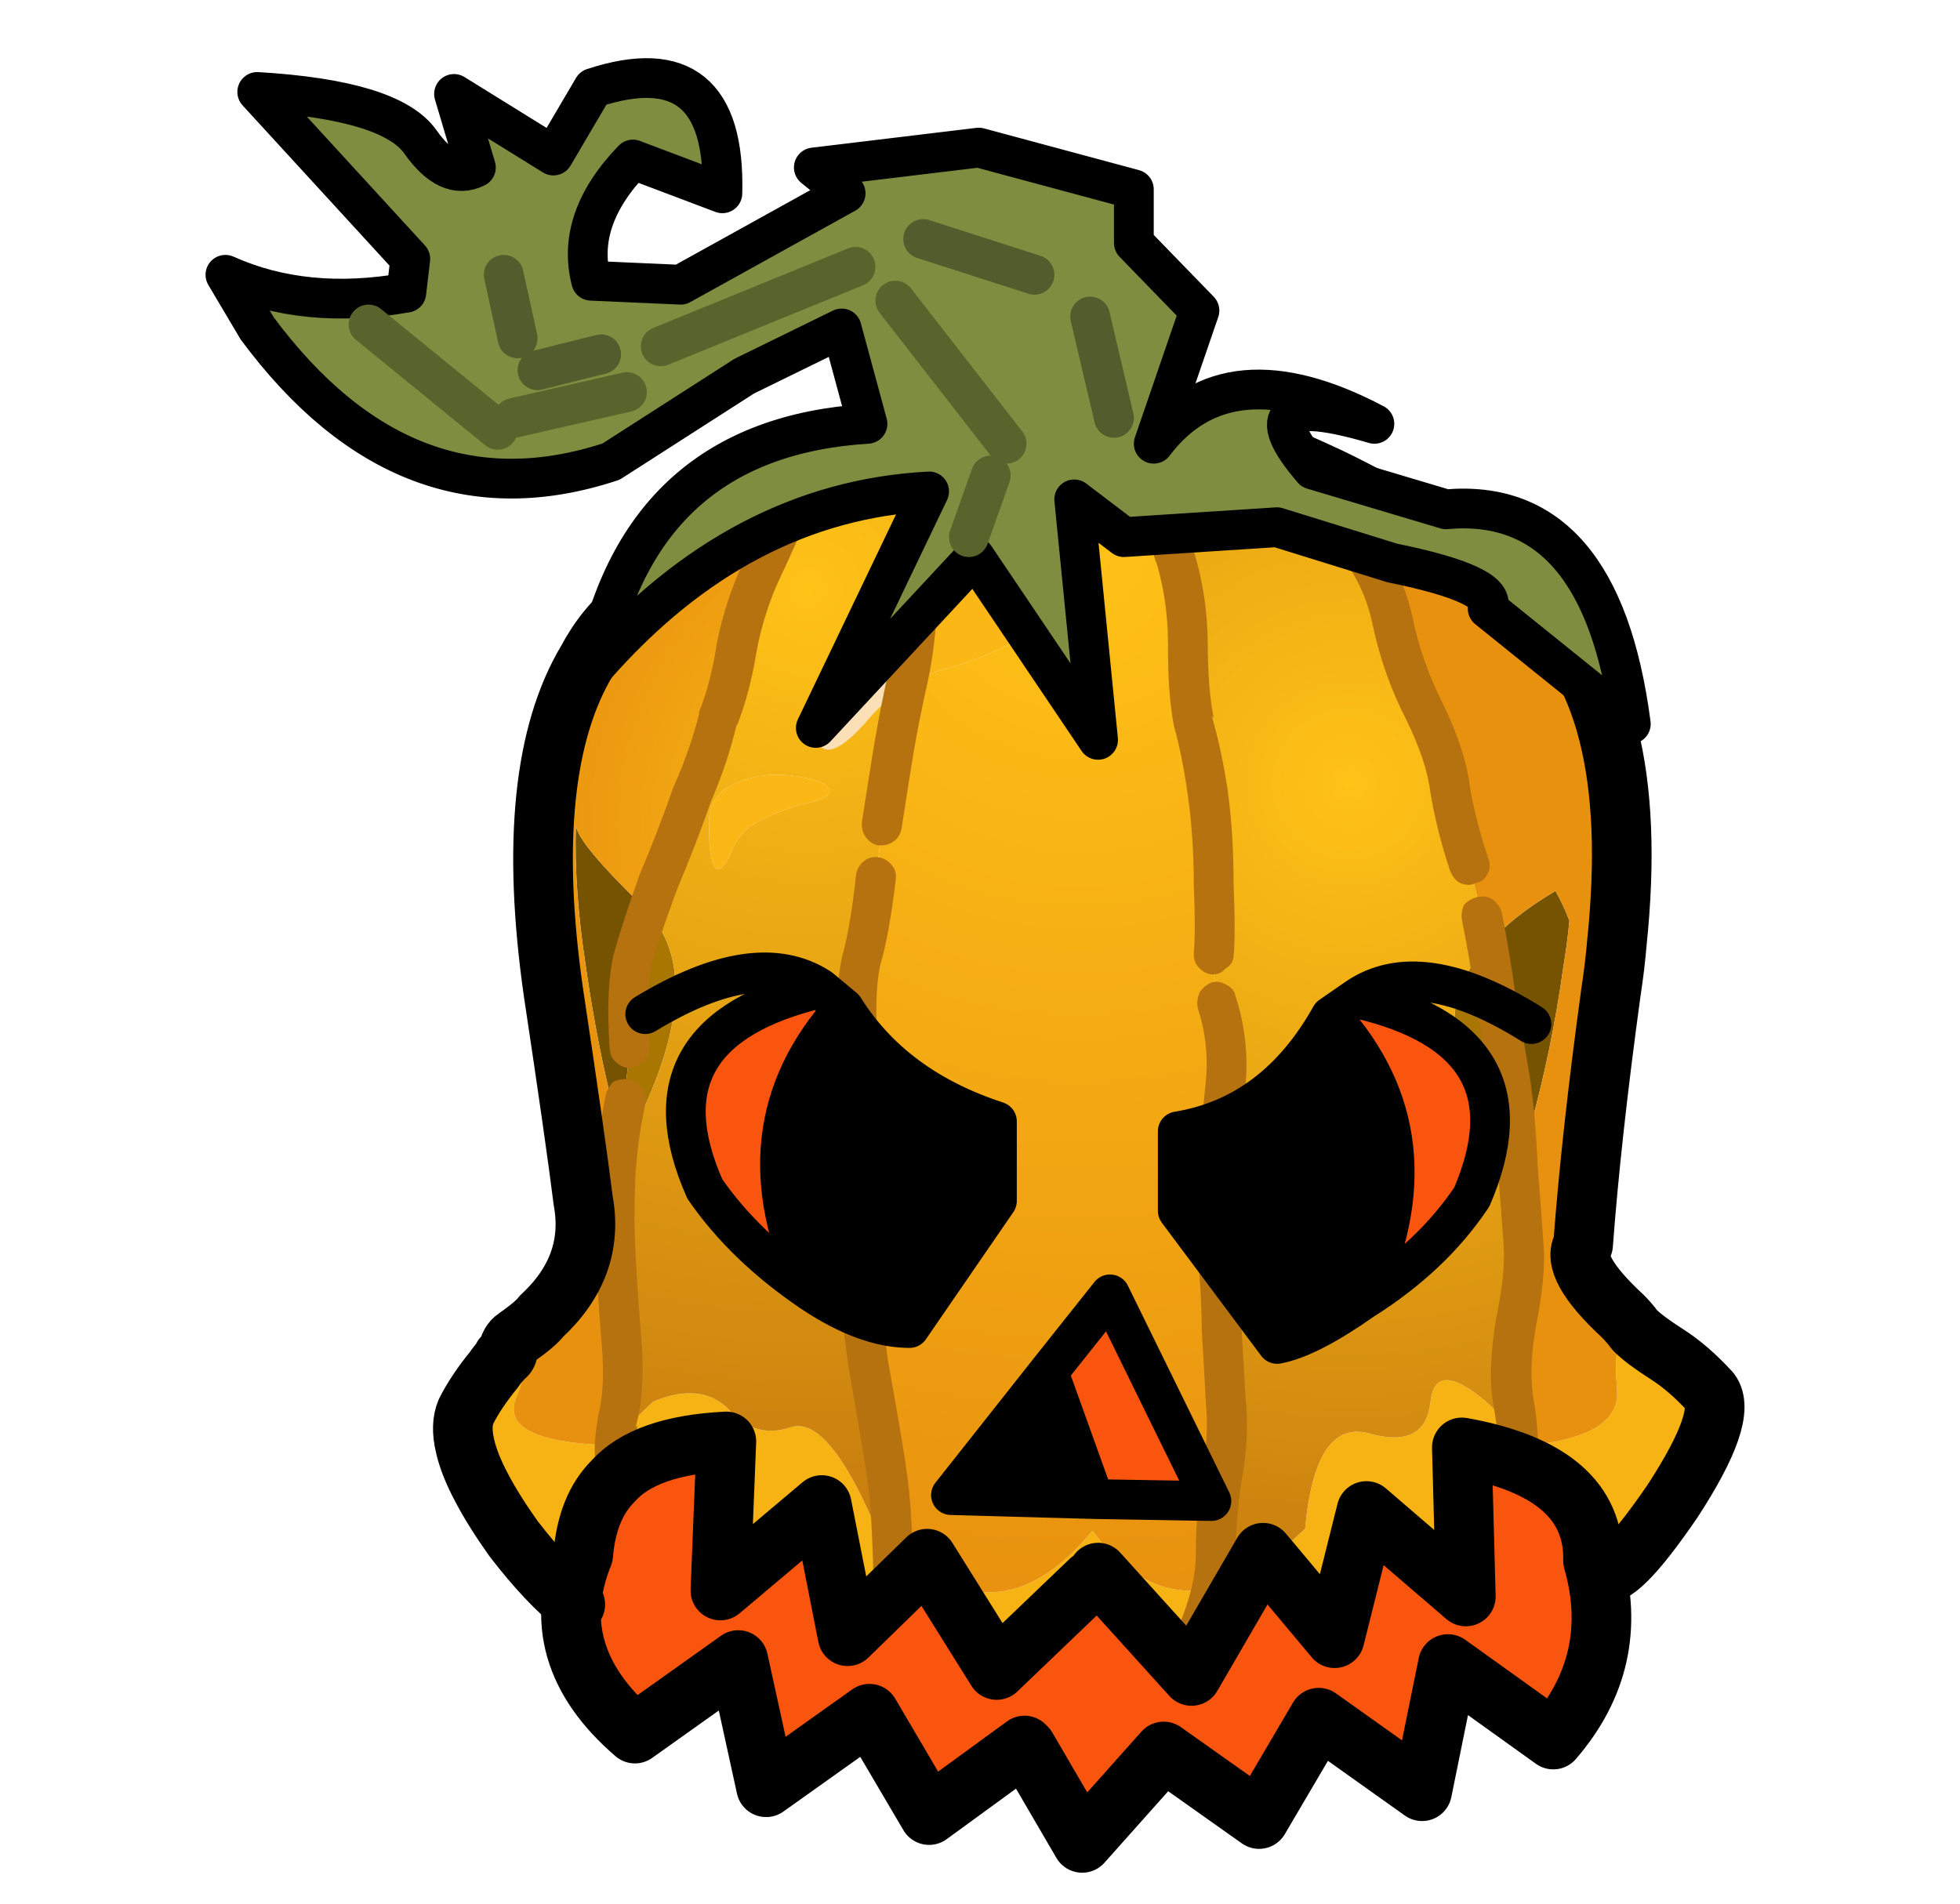 
<svg xmlns="http://www.w3.org/2000/svg" version="1.1" xmlns:xlink="http://www.w3.org/1999/xlink" preserveAspectRatio="none" x="0px" y="0px" width="560px" height="544px" viewBox="0 0 560 544">
<defs>
<radialGradient id="Gradient_1" gradientUnits="userSpaceOnUse" cx="0" cy="0" r="11.637" fx="0" fy="0" gradientTransform="matrix( 1, 0, 0, 1, 11.45,10.4) " spreadMethod="pad">
<stop  offset="0%" stop-color="#F8F8F5"/>

<stop  offset="100%" stop-color="#D7D6CA"/>
</radialGradient>

<radialGradient id="Gradient_2" gradientUnits="userSpaceOnUse" cx="0" cy="0" r="10.6" fx="0" fy="0" gradientTransform="matrix( 1, 0, 0, 1, 11.75,10.35) " spreadMethod="pad">
<stop  offset="0%" stop-color="#FFC217"/>

<stop  offset="100%" stop-color="#E8910F"/>
</radialGradient>

<radialGradient id="Gradient_3" gradientUnits="userSpaceOnUse" cx="0" cy="0" r="23.9" fx="0" fy="0" gradientTransform="matrix( 1, 0, 0, 1, 8.7,4.4) " spreadMethod="pad">
<stop  offset="0%" stop-color="#FFC217"/>

<stop  offset="100%" stop-color="#C77C0E"/>
</radialGradient>

<radialGradient id="Gradient_4" gradientUnits="userSpaceOnUse" cx="0" cy="0" r="26.65" fx="0" fy="0" gradientTransform="matrix( 1, 0, 0, 1, 15.5,3.45) " spreadMethod="pad">
<stop  offset="0%" stop-color="#FFC217"/>

<stop  offset="100%" stop-color="#E8910F"/>
</radialGradient>

<radialGradient id="Gradient_5" gradientUnits="userSpaceOnUse" cx="0" cy="0" r="20.9" fx="0" fy="0" gradientTransform="matrix( 1, 0, 0, 1, 22.3,9.3) " spreadMethod="pad">
<stop  offset="0%" stop-color="#FFC217"/>

<stop  offset="100%" stop-color="#C77C0E"/>
</radialGradient>

<filter id="Filter_1" x="-20%" y="-20%" width="140%" height="140%" color-interpolation-filters="sRGB">
<feFlood flood-color="#FEB800" flood-opacity="1" in="SourceGraphic" result="result1"/>

<feGaussianBlur in="SourceGraphic" stdDeviation="5,5" result="result2"/>

<feComposite in2="result2" in="result1" operator="in" result="result3"/>

<feComposite in2="result3" in="SourceGraphic" operator="over" result="result4"/>
</filter>

<filter id="Filter_2" x="-20%" y="-20%" width="140%" height="140%" color-interpolation-filters="sRGB">
<feFlood flood-color="#FEEFC7" flood-opacity="1" in="SourceGraphic" result="result1"/>

<feGaussianBlur in="SourceGraphic" stdDeviation="2.333,2.333" result="result2"/>

<feComposite in2="result2" in="result1" operator="in" result="result3"/>

<feComposite in2="result3" in="SourceGraphic" operator="over" result="result4"/>
</filter>

<g id="Symbol_1_0_Layer0_0_FILL">
<path fill="url(#Gradient_1)" stroke="none" d="
M 1.05 23.7
Q 1 23.75 1 23.8
L 1.05 23.8 1.05 23.7 Z"/>

<path fill="#B8B4A5" stroke="none" d="
M 1.1 23.7
Q 1.15 23.65 1.15 23.6
L 1.1 23.6 1.1 23.7
M 1.1 23.7
L 1.05 23.7 1.05 23.8
Q 1.1 23.75 1.1 23.7 Z"/>

<path fill="#F7B214" stroke="none" d="
M 1.1 23.7
Q 1.1 23.75 1.05 23.8
L 1 23.8
Q 0.9 23.9 0.8 24.05 0.35 24.6 0.1 25.1 -0.05 25.45 0.1 25.95 0.2 26.4 0.5 27.05 0.8 27.6 1.3 28.3 2.15 29.4 3.5 30.35
L 4.65 29.3
Q 5.7 28 6.55 28 7.45 28 8.45 29.05 9 29.6 9.35 30.1 12 36.9 15.6 30.7 19.8 36.7 21.85 30.1 22.2 29.6 23.6 30.25 24.95 30.85 25.45 30.05 25.9 29.25 26.35 28.75 26.55 27.2 26.65 25.7
L 25.75 24.85
Q 24.45 23.75 24.35 24.9 24.2 26.05 22.8 25.65 21.45 25.3 21.2 28.05 19.8 29.4 18.6 29.6 18.5 30.15 18.45 30.75 18.5 30.15 18.6 29.6 17.05 29.75 15.85 28.1 13.35 31.15 10.65 28.2 10.75 28.9 10.85 29.6 10.75 28.9 10.65 28.2 10.5 28 10.3 27.8 9.15 25.2 8.25 25.5 7.35 25.8 6.7 25.05 6 24.35 4.8 24.85
L 3.8 25.8
Q 3.85 26.8 3.95 27.8 3.85 26.8 3.8 25.8
L 3.65 25.95
Q 0.9 25.85 1.35 24.75 1.8 23.65 1.15 23.6 1.15 23.65 1.1 23.7
M 29.5 23.05
Q 29.4 22.95 29.25 22.9 28.95 23.4 29.05 24.55 29.15 25.7 26.9 25.95
L 26.65 25.7
Q 26.55 27.2 26.35 28.75 26.65 28.95 26.95 29.2
L 27.6 30
Q 29.05 29.4 30.45 27.35 31.85 25.2 31.4 24.6 30.85 24 30.3 23.65 29.75 23.3 29.5 23.05 Z"/>

<path fill="#765301" stroke="none" d="
M 4 17.85
Q 4.25 15.25 4.8 12.7 4.7 12.55 4.55 12.4 2.9 10.8 2.85 10.35 2.8 11.95 3.1 13.9 3.4 16 3.9 17.9 3.95 17.9 4 17.85
M 25.8 13.35
Q 26.25 15.55 26.5 17.8 26.65 17.9 26.85 18 27.4 16.05 27.7 13.9 27.8 13.3 27.85 12.75 27.7 12.35 27.5 12 26.4 12.65 25.8 13.35 Z"/>

<path fill="#A97601" stroke="none" d="
M 4.8 12.7
Q 4.25 15.25 4 17.85 4.25 17.65 4.5 17.6 6.05 14.3 4.8 12.7
M 26.5 17.8
Q 26.25 15.55 25.8 13.35 24 15.35 26.05 17.6 26.25 17.65 26.5 17.8 Z"/>

<path fill="url(#Gradient_2)" stroke="none" d="
M 4.3 4.8
Q 3.6 5.35 3.15 6.2 1.5 8.95 2.3 14.55 2.85 18.2 3.05 19.8 3.35 21.45 2 22.7 1.85 22.9 1.35 23.25 1.2 23.35 1.15 23.6 1.8 23.65 1.35 24.75 0.9 25.85 3.65 25.95
L 3.8 25.8
Q 3.55 21.8 4 17.85 3.95 17.9 3.9 17.9 3.4 16 3.1 13.9 2.8 11.95 2.85 10.35 2.9 10.8 4.55 12.4 4.7 12.55 4.8 12.7 5.95 7.35 8.3 2.2 6.15 3.3 4.3 4.8
M 26.9 4.8
Q 24.6 2.95 21.85 1.6 24.55 7.45 25.8 13.35 26.4 12.65 27.5 12 27.7 12.35 27.85 12.75 27.8 13.3 27.7 13.9 27.4 16.05 26.85 18 26.65 17.9 26.5 17.8 26.9 21.75 26.65 25.7
L 26.9 25.95
Q 29.15 25.7 29.05 24.55 28.95 23.4 29.25 22.9 29.4 22.95 29.5 23.05 29.35 22.85 29.2 22.7 27.85 21.45 28.2 20.9 28.4 18.2 28.9 14.55 29 13.9 29.05 13.3 29.7 7.05 26.9 4.8 Z"/>

<path fill="#FAB715" stroke="none" d="
M 13.6 4.15
Q 12.75 4.45 11.45 5 11.25 5.95 11.1 6.9 11.6 6.55 12.35 6.35 13.7 5.95 14.4 5.35 15.05 4.7 15.05 4.35 15.05 4.25 14.95 4.15 14.9 4.05 14.85 4.05 14.5 3.9 13.6 4.15
M 6.35 11.4
Q 6.5 11.6 6.75 11.05 6.95 10.45 7.65 10.15 8.3 9.85 8.85 9.75 9.35 9.6 9.2 9.4 9.05 9.2 8.3 9.1 7.5 9 6.85 9.3 6.15 9.6 6.2 10.4 6.2 11.2 6.35 11.4 Z"/>

<path fill="#FBDFB7" stroke="none" d="
M 11.45 5
Q 11.2 5.05 11 5.2 9.35 5.85 9 6.9 8.65 7.95 9 8.35 9.3 8.7 10.15 7.75 10.55 7.25 11.1 6.9 11.25 5.95 11.45 5 Z"/>

<path fill="url(#Gradient_3)" stroke="none" d="
M 11.45 5
Q 11.95 2.65 12.6 0.4 12 0.5 11.35 0.75 9.75 1.4 8.3 2.2 5.95 7.35 4.8 12.7 6.05 14.3 4.5 17.6 4.25 17.65 4 17.85 3.55 21.8 3.8 25.8
L 4.8 24.85
Q 6 24.35 6.7 25.05 7.35 25.8 8.25 25.5 9.15 25.2 10.3 27.8 10.5 28 10.65 28.2 9.2 17.25 11.1 6.9 10.55 7.25 10.15 7.75 9.3 8.7 9 8.35 8.65 7.95 9 6.9 9.35 5.85 11 5.2 11.2 5.05 11.45 5
M 6.75 11.05
Q 6.5 11.6 6.35 11.4 6.2 11.2 6.2 10.4 6.15 9.6 6.85 9.3 7.5 9 8.3 9.1 9.05 9.2 9.2 9.4 9.35 9.6 8.85 9.75 8.3 9.85 7.65 10.15 6.95 10.45 6.75 11.05 Z"/>

<path fill="url(#Gradient_4)" stroke="none" d="
M 16.95 0.1
Q 16.1 0 15.2 0 13.9 0.05 12.6 0.4 11.95 2.65 11.45 5 12.75 4.45 13.6 4.15 14.5 3.9 14.85 4.05 14.9 4.05 14.95 4.15 15.05 4.25 15.05 4.35 15.05 4.7 14.4 5.35 13.7 5.95 12.35 6.35 11.6 6.55 11.1 6.9 9.2 17.25 10.65 28.2 13.35 31.15 15.85 28.1 17.05 29.75 18.6 29.6 20.15 15 16.95 0.1 Z"/>

<path fill="url(#Gradient_5)" stroke="none" d="
M 26.5 17.8
Q 26.25 17.65 26.05 17.6 24 15.35 25.8 13.35 24.55 7.45 21.85 1.6 20.85 1.15 19.85 0.75 18.55 0.3 16.95 0.1 20.15 15 18.6 29.6 19.8 29.4 21.2 28.05 21.45 25.3 22.8 25.65 24.2 26.05 24.35 24.9 24.45 23.75 25.75 24.85
L 26.65 25.7
Q 26.9 21.75 26.5 17.8 Z"/>
</g>

<g id="Symbol_1_0_Layer0_0_STROKES_1_FILL">
<path fill="#B5720F" stroke="none" d="
M 26.55 27.55
Q 26.349 27.509 26.15 27.6 25.998 27.742 25.95 27.95 25.763 28.816 25.6 29.25 25.447 29.804 25.5 31.05 25.503 31.282 25.65 31.4 25.811 31.562 26 31.55 26.233 31.547 26.35 31.4 26.512 31.24 26.5 31 26.453 29.996 26.55 29.55 26.737 29.083 26.95 28.15 26.991 27.95 26.85 27.75 26.758 27.598 26.55 27.55
M 18.55 14.55
Q 18.458 14.755 18.5 14.95 18.794 15.852 18.7 16.8 18.6 17.85 18.5 18.85
L 18.5 18.85
Q 18.449 19.949 18.5 21.1
L 18.5 21.15
Q 18.599 22.271 18.6 23.05
L 18.6 23.05
Q 18.65 23.875 18.7 24.8
L 18.7 24.85
Q 18.788 25.729 18.6 26.7
L 18.6 26.7
Q 18.447 27.816 18.45 28.7 18.447 29.511 18 30.55 17.908 30.737 17.95 30.9 18.055 31.117 18.25 31.2 18.437 31.292 18.6 31.2 18.816 31.145 18.9 30.95 19.453 29.689 19.45 28.7 19.453 27.884 19.6 26.85 19.808 25.774 19.7 24.75
L 19.7 24.75
Q 19.649 23.814 19.6 23 19.6 22.211 19.5 21.05 19.452 19.94 19.5 18.9 19.601 17.937 19.7 16.9 19.806 15.748 19.45 14.65 19.411 14.451 19.2 14.35 19.045 14.258 18.85 14.3 18.65 14.388 18.55 14.55
M 3.8 16.8
Q 3.647 16.943 3.6 17.15 3.397 18.137 3.35 19.1 3.299 20.15 3.35 21.15 3.4 22.187 3.5 23.4 3.598 24.545 3.4 25.25 3.412 25.3 3.4 25.3 3.194 26.476 3.55 26.8 3.574 26.826 3.6 26.85 3.633 26.998 3.45 27.65 3.422 27.875 3.5 28.05 3.629 28.227 3.8 28.25 4.025 28.329 4.2 28.2 4.377 28.121 4.4 27.9 4.749 26.577 4.35 26.2 4.305 26.029 4.4 25.45
L 4.35 25.5
Q 4.602 24.655 4.5 23.3 4.4 22.113 4.35 21.1 4.301 20.15 4.35 19.15 4.403 18.262 4.6 17.35 4.64 17.148 4.5 16.95 4.407 16.797 4.2 16.75 3.998 16.709 3.8 16.8
M 8.5 1.75
Q 8.3 1.658 8.1 1.7 7.92 1.806 7.85 2 7.45 2.937 7.05 3.75 6.619 4.683 6.4 5.75
L 6.4 5.75
Q 6.258 6.721 5.95 7.5
L 5.95 7.55
Q 5.723 8.451 5.3 9.4 4.925 10.475 4.45 11.6 4.021 12.805 3.8 13.6 3.598 14.478 3.7 15.95 3.717 16.185 3.85 16.3 4.026 16.463 4.2 16.45 4.435 16.433 4.55 16.25 4.713 16.124 4.7 15.9 4.601 14.621 4.75 13.85 4.979 13.095 5.4 11.95 5.875 10.825 6.25 9.75 6.677 8.749 6.9 7.8
L 6.9 7.85
Q 7.238 6.989 7.4 5.95 7.581 5.017 7.95 4.2 8.35 3.363 8.75 2.4 8.842 2.2 8.75 2 8.694 1.82 8.5 1.75
M 10.8 11.35
Q 10.663 11.181 10.45 11.15 10.253 11.124 10.1 11.25 9.931 11.387 9.9 11.6 9.761 12.904 9.55 13.65 9.349 14.601 9.45 15.85 9.546 16.949 9.45 18
L 9.45 18
Q 9.398 19.076 9.3 19.6
L 9.3 19.65
Q 9.243 20.281 9.4 21.7
L 9.4 21.7
Q 9.6 23.111 9.7 23.9
L 9.7 23.9
Q 9.85 24.775 10.05 25.95 10.242 27.113 10.25 27.4 10.246 27.436 10.25 27.45 10.298 27.775 10.35 29.6 10.353 29.819 10.5 29.95 10.647 30.099 10.85 30.1 11.057 30.097 11.2 29.95 11.349 29.791 11.35 29.55 11.302 27.625 11.25 27.3 11.236 26.957 11.05 25.8 10.853 24.641 10.7 23.8 10.601 22.996 10.4 21.6 10.263 20.373 10.3 19.8 10.401 19.23 10.45 18.1 10.554 16.951 10.45 15.75 10.351 14.699 10.5 13.9 10.739 13.096 10.9 11.7 10.926 11.504 10.8 11.35
M 25.9 12.2
Q 25.752 12.11 25.55 12.15 25.344 12.197 25.2 12.35 25.11 12.548 25.15 12.75 25.349 13.738 25.5 14.8
L 25.5 14.85
Q 25.7 15.937 25.85 16.8 25.998 17.754 26.05 18.95
L 26.05 19
Q 26.15 20.237 26.2 20.95 26.238 21.678 26 22.8
L 26 22.8
Q 25.782 24.13 25.95 25 26.093 25.745 26.05 26.7 26.038 26.927 26.15 27.05 26.317 27.234 26.5 27.25 26.727 27.262 26.85 27.1 27.034 26.983 27.05 26.75 27.107 25.655 26.95 24.8 26.82 24.078 27 23 27.262 21.722 27.2 20.9 27.151 20.171 27.05 18.9 27.001 17.646 26.85 16.65 26.702 15.773 26.5 14.65 26.35 13.562 26.15 12.55 26.103 12.344 25.9 12.2
M 22.8 2.85
L 22.85 2.85
Q 22.333 2.247 22.35 1.6 22.362 1.425 22.2 1.25 22.084 1.116 21.85 1.1 21.675 1.087 21.5 1.2 21.366 1.365 21.35 1.55 21.267 2.553 22.05 3.5
L 22.05 3.5
Q 22.688 4.279 22.9 5.3 23.167 6.565 23.75 7.7 24.254 8.728 24.35 9.5
L 24.35 9.5
Q 24.508 10.473 24.85 11.5 24.941 11.715 25.1 11.8 25.321 11.892 25.5 11.8 25.715 11.759 25.8 11.55 25.892 11.379 25.8 11.15 25.497 10.241 25.35 9.4 25.246 8.472 24.65 7.25 24.133 6.235 23.9 5.1 23.612 3.821 22.8 2.85
M 16.8 -0.4
Q 16.599 -0.31 16.5 -0.15 16.408 0.057 16.45 0.25 16.809 1.27 16.95 1.95
L 16.95 1.95
Q 17.175 2.737 17.45 3.75
L 17.45 3.7
Q 17.753 4.715 17.75 5.8 17.745 7.061 17.9 7.85
L 17.9 7.85
Q 18.112 8.605 18.25 9.6 18.397 10.641 18.4 11.85
L 18.4 11.85
Q 18.447 13.072 18.4 13.55 18.387 13.76 18.5 13.9 18.651 14.082 18.85 14.1 19.06 14.113 19.2 13.95 19.382 13.849 19.4 13.65 19.453 13.127 19.4 11.8 19.401 10.549 19.25 9.45 19.088 8.395 18.85 7.6
L 18.9 7.65
Q 18.755 6.938 18.75 5.8 18.747 4.584 18.4 3.45
L 18.4 3.45
Q 18.125 2.463 17.9 1.7
L 17.95 1.75
Q 17.791 1.03 17.4 -0.05 17.36 -0.251 17.15 -0.35 16.993 -0.442 16.8 -0.4
M 12.75 -0.1
Q 12.587 -0.142 12.4 -0.05 12.206 0.032 12.1 0.2 11.826 0.984 11.4 2.2 11.002 3.465 10.95 4.6 10.896 5.683 10.7 6.55 10.5 7.463 10.35 8.35 10.2 9.275 10.05 10.25 10.023 10.481 10.15 10.65 10.272 10.818 10.45 10.85 10.681 10.877 10.85 10.75 11.018 10.628 11.05 10.4 11.2 9.425 11.35 8.5 11.5 7.638 11.7 6.75 11.904 5.817 11.95 4.65 11.999 3.635 12.35 2.5 12.774 1.316 13.05 0.55 13.142 0.387 13.05 0.2 12.967 0.006 12.75 -0.1 Z"/>
</g>

<g id="skull_pumpkin_0_Layer5_0_FILL">
<path fill="#000000" stroke="none" d="
M -0.45 -1.3
L -2.9 1.8 0.7 1.9 -0.45 -1.3 Z"/>

<path fill="#F9550F" stroke="none" d="
M 0.7 1.9
L 3.65 1.95 1.1 -3.25 -0.45 -1.3 0.7 1.9 Z"/>
</g>

<g id="Symbol_2_0_Layer0_0_FILL">
<path fill="#F9550F" stroke="none" d="
M 4.2 8.05
Q 2.25 3.95 5 0.9
L 4.4 0.4
Q -0.25 1.5 1.5 5.45 2.5 6.9 4.2 8.05
M 17.9 0.65
L 17.25 1.1
Q 20 4.15 18.05 8.25 19.8 7.15 20.8 5.65 22.5 1.7 17.9 0.65 Z"/>

<path fill="#000000" stroke="none" d="
M 5 0.9
Q 2.25 3.95 4.2 8.05 5.55 8.95 6.65 8.95
L 8.85 5.75 8.85 3.75
Q 6.25 2.9 5 0.9
M 17.25 1.1
Q 15.85 3.6 13.4 4
L 13.4 6 15.9 9.35
Q 16.7 9.2 18.05 8.25 20 4.15 17.25 1.1 Z"/>
</g>

<g id="skull_pumpkin_0_Layer3_0_FILL">
<path fill="#F9550F" stroke="none" d="
M 12.25 7.95
Q 13.967 5.961 13.25 3.45 13.3 1.2 9.95 0.6
L 10.05 4.35 7.55 2.2 6.75 5.4 4.95 3.25 3.15 6.35 0.8 3.75 0.75 4.85 0.6 3.95 -1.75 6.2 -3.5 3.4 -5.5 5.35 -6.15 2.05 -8.7 4.2 -8.55 0.45
Q -10.6 0.55 -11.4 1.45 -12.05 2.1 -12.15 3.3 -13.163 5.809 -10.85 7.8
L -8.25 5.95 -7.55 9.15 -4.95 7.3 -3.45 9.85 -1.05 8.1 -1 8.15 0.4 10.55 2.45 8.25 4.85 9.95 6.35 7.4 8.95 9.25 9.6 6.05 12.25 7.95 Z"/>
</g>

<g id="skull_pumpkin_0_Layer1_0_FILL">
<path fill="#7E8D3F" stroke="none" d="
M 3.35 -28
L 1.7 -29.7 1.7 -31.05 -2.2 -32.1 -6.35 -31.6 -5.55 -30.95 -9.7 -28.65 -11.95 -28.75
Q -12.35 -30.3 -10.9 -31.8
L -8.65 -30.95
Q -8.55 -34.7 -11.9 -33.6
L -12.9 -31.9 -15.4 -33.45 -14.85 -31.6
Q -15.55 -31.25 -16.25 -32.25 -17 -33.3 -20.35 -33.5
L -16.5 -29.3 -16.6 -28.45
Q -19.15 -28 -21.15 -28.9
L -20.35 -27.55
Q -16.6 -22.5 -11.45 -24.2
L -8.1 -26.35 -5.65 -27.55 -5 -25.15
Q -10.7 -24.8 -11.85 -19.05 -8.2 -23.2 -3.45 -23.45
L -6.3 -17.5 -2.3 -21.8 0.8 -17.2 0.2 -23.25 1.45 -22.3 5.3 -22.55 8.2 -21.65
Q 10.9 -21.1 10.6 -20.5
L 14.2 -17.6
Q 13.45 -23.35 9.55 -23
L 6.2 -24
Q 4.35 -26.15 7.75 -25.15 4.05 -27.1 2.2 -24.65
L 3.35 -28
M 0.6 -27.85
L 1.2 -25.3 0.6 -27.85
M -14.15 -28.9
L -13.8 -27.3 -14.15 -28.9
M -13.3 -26.5
L -11.7 -26.9 -13.3 -26.5
M -13.9 -25.3
L -11.05 -25.95 -13.9 -25.3
M -17.55 -27.65
L -14.3 -25 -17.55 -27.65
M -3.6 -29.8
L -0.8 -28.9 -3.6 -29.8
M -10.2 -27.1
L -5.3 -29.1 -10.2 -27.1
M -1.9 -23.85
L -2.45 -22.3 -1.9 -23.85
M -4.3 -28.25
L -1.5 -24.65 -4.3 -28.25 Z"/>
</g>

<path id="skull_pumpkin_0_Layer5_0_1_STROKES" stroke="#000000" stroke-width="1" stroke-linejoin="round" stroke-linecap="round" fill="none" d="
M 0.7 1.9
L 3.65 1.95 1.1 -3.25 -0.45 -1.3 0.7 1.9 -2.9 1.8 -0.45 -1.3"/>

<path id="Symbol_2_0_Layer0_0_1_STROKES" stroke="#000000" stroke-width="1" stroke-linejoin="round" stroke-linecap="round" fill="none" d="
M 18.05 8.25
Q 16.7 9.2 15.9 9.35
L 13.4 6 13.4 4
Q 15.85 3.6 17.25 1.1
L 17.9 0.65
Q 19.5 -0.45 22.3 1.3
M 17.25 1.1
Q 20 4.15 18.05 8.25 19.8 7.15 20.8 5.65 22.5 1.7 17.9 0.65
M 5 0.9
Q 2.25 3.95 4.2 8.05 5.55 8.95 6.65 8.95
L 8.85 5.75 8.85 3.75
Q 6.25 2.9 5 0.9
L 4.4 0.4
Q -0.25 1.5 1.5 5.45 2.5 6.9 4.2 8.05
M 4.4 0.4
Q 2.8 -0.65 0 1.05"/>

<path id="skull_pumpkin_0_Layer3_0_1_STROKES" stroke="#000000" stroke-width="1.5" stroke-linejoin="round" stroke-linecap="round" fill="none" d="
M 0.8 3.75
L 3.15 6.35 4.95 3.25 6.75 5.4 7.55 2.2 10.05 4.35 9.95 0.6
Q 13.3 1.2 13.25 3.45 13.967 5.961 12.25 7.95
L 9.6 6.05 8.95 9.25 6.35 7.4 4.85 9.95 2.45 8.25 0.4 10.55 -1 8.15 -1.05 8.1 -3.45 9.85 -4.95 7.3 -7.55 9.15 -8.25 5.95 -10.85 7.8
Q -13.163 5.809 -12.15 3.3 -12.05 2.1 -11.4 1.45 -10.6 0.55 -8.55 0.45
L -8.7 4.2 -6.15 2.05 -5.5 5.35 -3.5 3.4 -1.75 6.2 0.6 3.95"/>

<path id="skull_pumpkin_0_Layer2_0_1_STROKES" stroke="#000000" stroke-width="1.5" stroke-linejoin="round" stroke-linecap="round" fill="none" d="
M 13.45 3.75
Q 13.85 4 15.25 1.95 16.65 -0.2 16.2 -0.8 15.65 -1.4 15.1 -1.75 14.55 -2.1 14.3 -2.35 14.15 -2.55 14 -2.7 12.65 -3.95 13 -4.5 13.2 -7.2 13.7 -10.85 13.8 -11.5 13.85 -12.1 14.5 -18.35 11.7 -20.6 9.393 -22.46 6.625 -23.8 5.661 -24.253 4.65 -24.65 3.366 -25.111 1.75 -25.3 0.922 -25.383 0 -25.4 -1.283 -25.366 -2.6 -25.025 -3.216 -24.877 -3.85 -24.65 -5.462 -24.017 -6.925 -23.225 -9.065 -22.08 -10.9 -20.6 -11.6 -20.05 -12.05 -19.2 -13.7 -16.45 -12.9 -10.85 -12.35 -7.2 -12.15 -5.6 -11.85 -3.95 -13.2 -2.7 -13.35 -2.5 -13.85 -2.15 -14 -2.05 -14.05 -1.8 -14.05 -1.75 -14.1 -1.7
L -14.15 -1.7
Q -14.2 -1.65 -14.2 -1.6 -14.3 -1.5 -14.4 -1.35 -14.85 -0.8 -15.1 -0.3 -15.244 0.042 -15.125 0.55 -15.024 1.017 -14.7 1.625 -14.396 2.202 -13.9 2.9 -13.05 4 -12.35 4.55"/>

<path id="skull_pumpkin_0_Layer1_0_1_STROKES" stroke="#000000" stroke-width="1" stroke-linejoin="round" stroke-linecap="round" fill="none" d="
M 1.7 -29.7
L 1.7 -31.05 -2.2 -32.1 -6.35 -31.6 -5.55 -30.95 -9.7 -28.65 -11.95 -28.75
Q -12.35 -30.3 -10.9 -31.8
L -8.65 -30.95
Q -8.55 -34.7 -11.9 -33.6
L -12.9 -31.9 -15.4 -33.45 -14.85 -31.6
Q -15.55 -31.25 -16.25 -32.25 -17 -33.3 -20.35 -33.5
L -16.5 -29.3 -16.6 -28.45
Q -19.15 -28 -21.15 -28.9
L -20.35 -27.55
Q -16.6 -22.5 -11.45 -24.2
L -8.1 -26.35 -5.65 -27.55 -5 -25.15
Q -10.7 -24.8 -11.85 -19.05 -8.2 -23.2 -3.45 -23.45
L -6.3 -17.5 -2.3 -21.8 0.8 -17.2 0.2 -23.25 1.45 -22.3 5.3 -22.55 8.2 -21.65
Q 10.9 -21.1 10.6 -20.5
L 14.2 -17.6
Q 13.45 -23.35 9.55 -23
L 6.2 -24
Q 4.35 -26.15 7.75 -25.15 4.05 -27.1 2.2 -24.65
L 3.35 -28 1.7 -29.7 Z"/>

<path id="skull_pumpkin_0_Layer1_0_2_STROKES" stroke="#59642D" stroke-width="1" stroke-linejoin="round" stroke-linecap="round" fill="none" d="
M -13.9 -25.3
L -11.05 -25.95
M -17.55 -27.65
L -14.3 -25
M -10.2 -27.1
L -5.3 -29.1
M -1.9 -23.85
L -2.45 -22.3
M -4.3 -28.25
L -1.5 -24.65"/>

<path id="skull_pumpkin_0_Layer1_0_3_STROKES" stroke="#535C2C" stroke-width="1" stroke-linejoin="round" stroke-linecap="round" fill="none" d="
M 0.6 -27.85
L 1.2 -25.3
M -14.15 -28.9
L -13.8 -27.3
M -13.3 -26.5
L -11.7 -26.9
M -3.6 -29.8
L -0.8 -28.9"/>
</defs>

<g transform="matrix( 11.359, 0, 0, 11.359, 304.65,406.8) ">
<g filter="url(#Filter_1)" transform="matrix( 0.088, 0, 0, 0.088, -26.8,-35.8) ">
<g transform="matrix( 11.359, 0, 0, 11.359, 132,118.25) ">
<g transform="matrix( 1, 0, 0, 1, 0,0) ">
<use xlink:href="#Symbol_1_0_Layer0_0_FILL"/>

<use xlink:href="#Symbol_1_0_Layer0_0_STROKES_1_FILL"/>
</g>
</g>
</g>

<g transform="matrix( 1, 0, 0, 1, 0,0) ">
<use xlink:href="#skull_pumpkin_0_Layer5_0_FILL"/>

<use xlink:href="#skull_pumpkin_0_Layer5_0_1_STROKES"/>
</g>

<g filter="url(#Filter_2)" transform="matrix( 0.088, 0, 0, 0.088, -26.8,-35.8) ">
<g transform="matrix( 11.359, 0, 0, 11.359, 184.2,277.85) ">
<g transform="matrix( 1, 0, 0, 1, 0,0) ">
<use xlink:href="#Symbol_2_0_Layer0_0_FILL"/>

<use xlink:href="#Symbol_2_0_Layer0_0_1_STROKES"/>
</g>
</g>
</g>

<g transform="matrix( 1, 0, 0, 1, 0,0) ">
<use xlink:href="#skull_pumpkin_0_Layer3_0_FILL"/>

<use xlink:href="#skull_pumpkin_0_Layer3_0_1_STROKES"/>
</g>

<g transform="matrix( 1, 0, 0, 1, 0,0) ">
<use xlink:href="#skull_pumpkin_0_Layer2_0_1_STROKES"/>
</g>

<g transform="matrix( 1, 0, 0, 1, 0,0) ">
<use xlink:href="#skull_pumpkin_0_Layer1_0_FILL"/>

<use xlink:href="#skull_pumpkin_0_Layer1_0_1_STROKES"/>

<use xlink:href="#skull_pumpkin_0_Layer1_0_2_STROKES"/>

<use xlink:href="#skull_pumpkin_0_Layer1_0_3_STROKES"/>
</g>
</g>
</svg>
